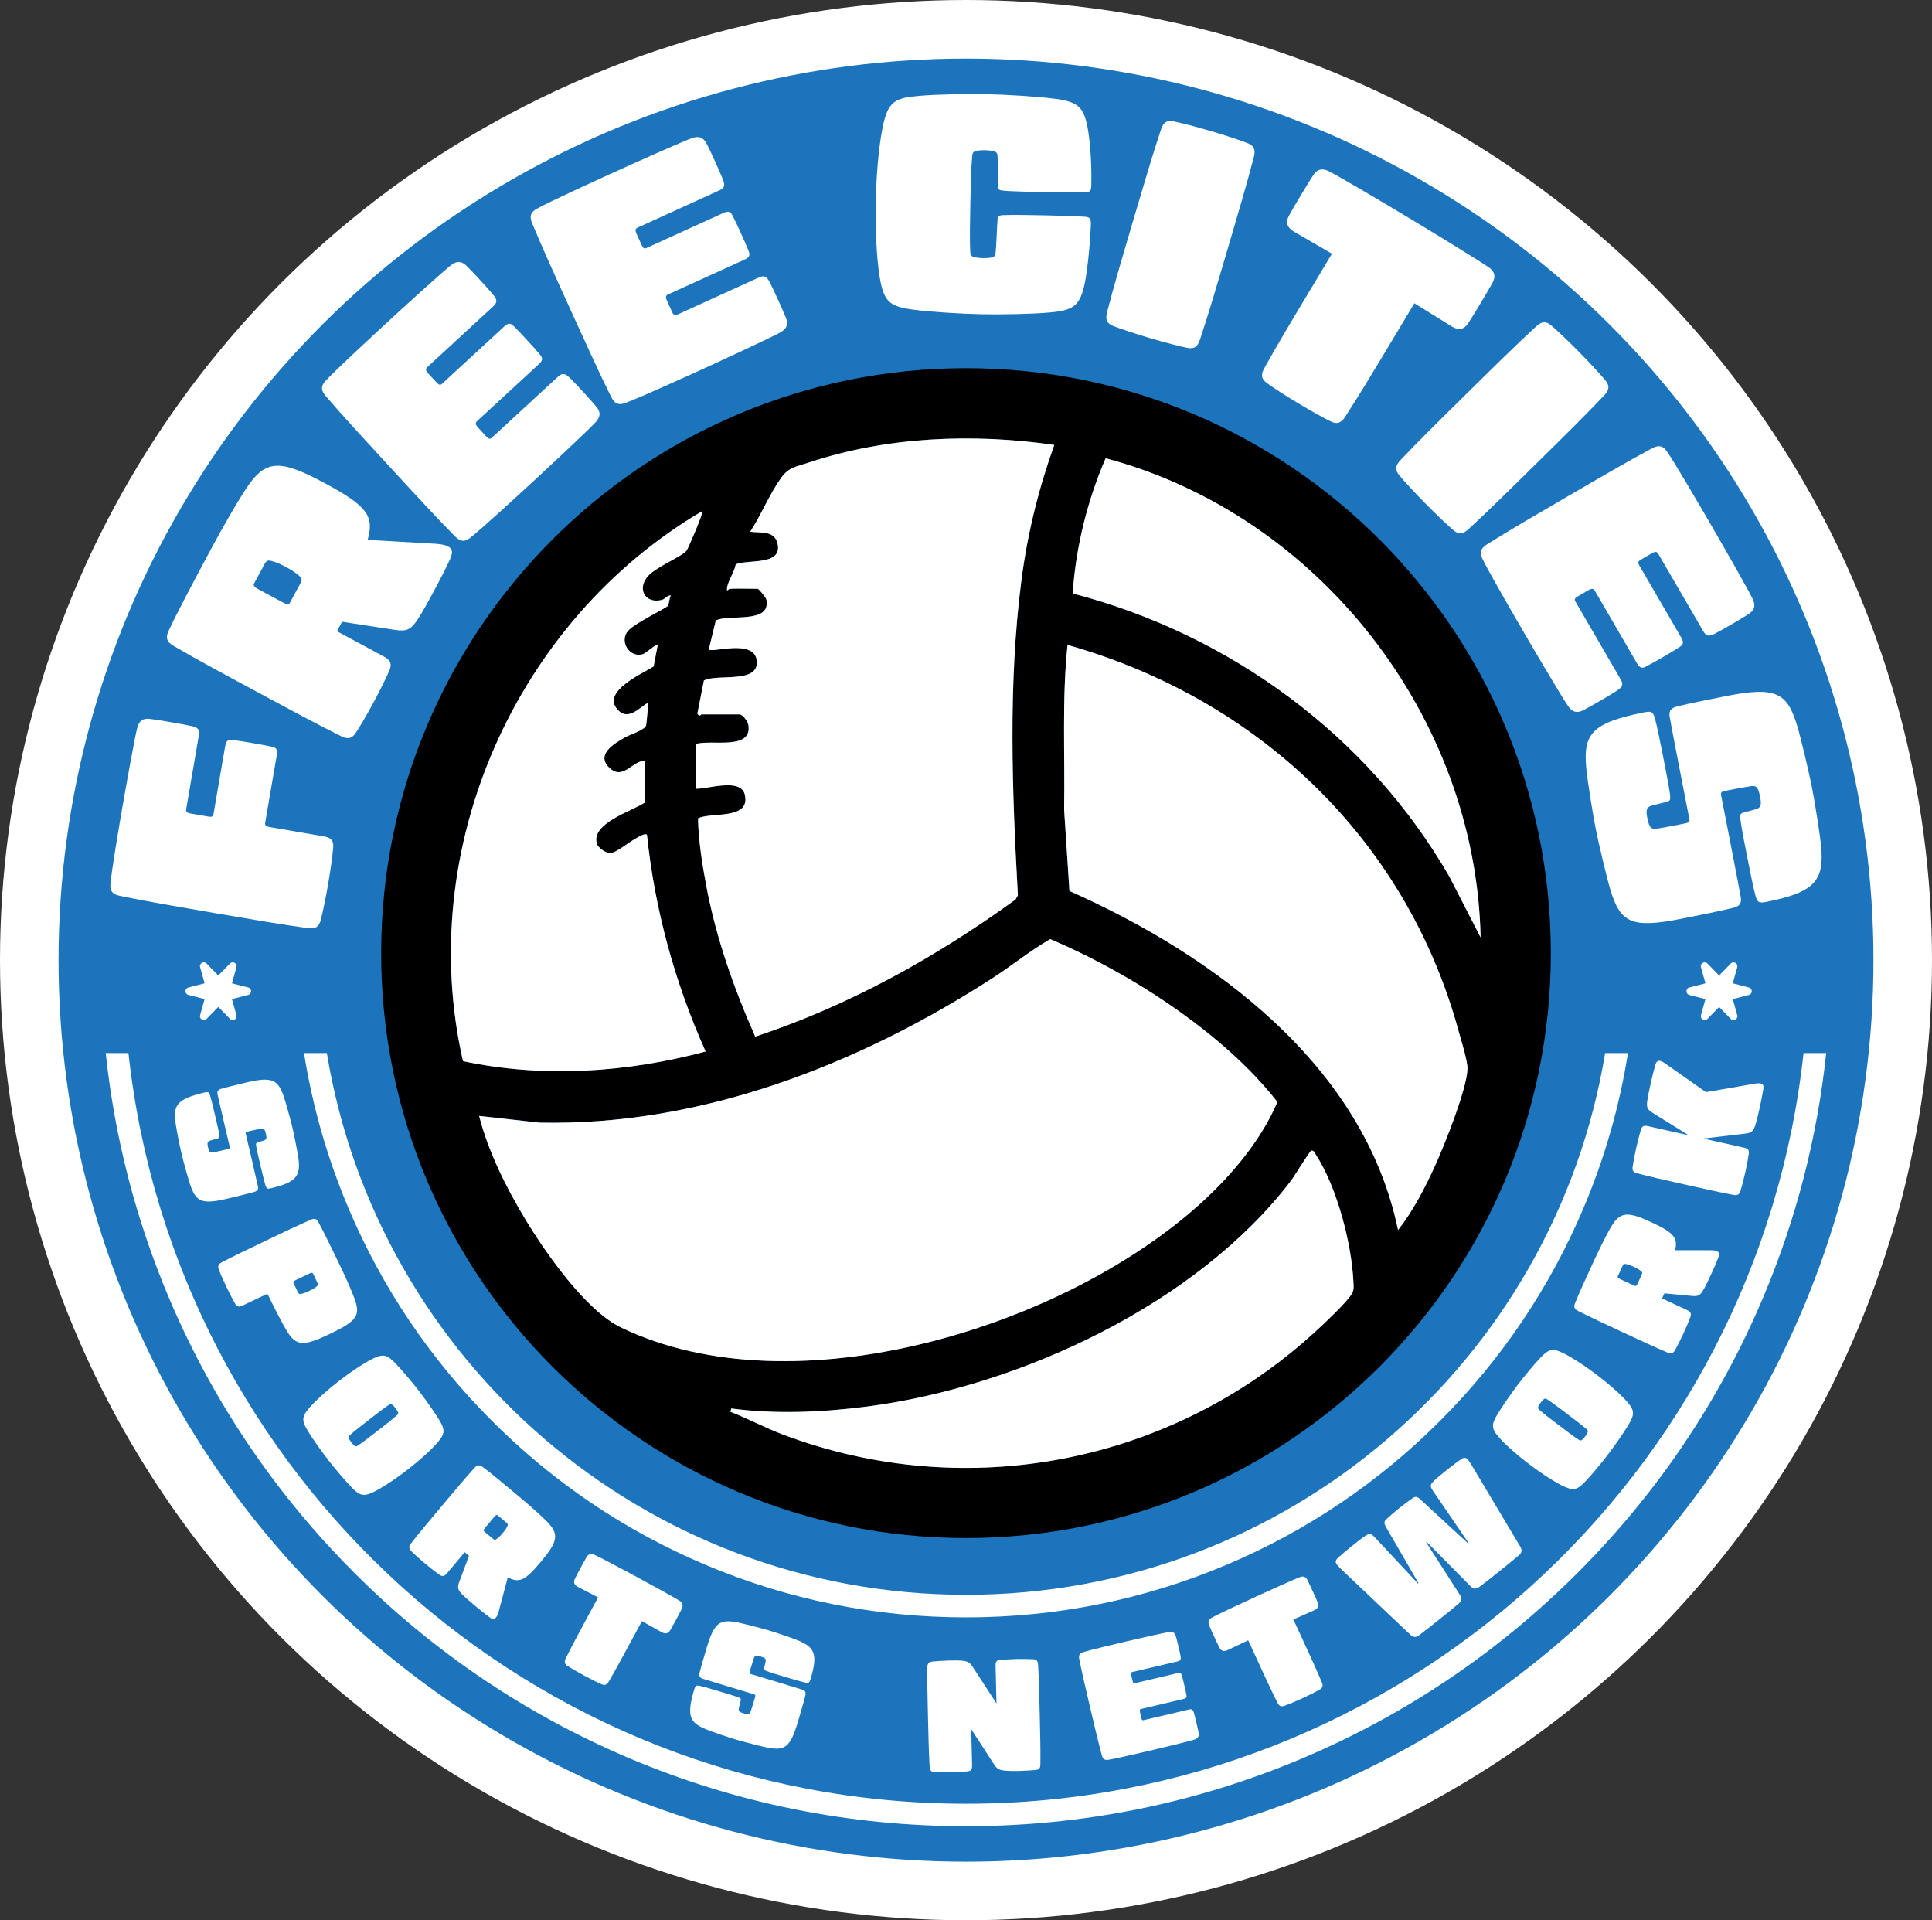 <?xml version="1.0" encoding="UTF-8"?>
<svg id="Layer_2" data-name="Layer 2" xmlns="http://www.w3.org/2000/svg" viewBox="0 0 495 491.89">
  <rect x="0" y="0" width="495" height="491.89" fill="#333333" stroke="none"/>
  <defs>
    <style>
      .cls-1 {
        fill: #fff;
      }

      .cls-2 {
        fill: #1c75bc;
        stroke: #fff;
        stroke-miterlimit: 10;
        stroke-width: 15px;
      }
    </style>
  </defs>
  <g id="Layer_1-2" data-name="Layer 1">
    <g>
      <ellipse class="cls-2" cx="247.5" cy="245.95" rx="240" ry="238.45"/>
      <g>
        <g>
          <path d="M397.34,244.15c0,82.76-67.09,149.84-149.84,149.84s-149.84-67.09-149.84-149.84S164.74,94.31,247.5,94.31s149.84,67.09,149.84,149.84ZM186.92,150.81c2.38-.1,4.81,0,7.2,0,.3,0,2.15,2.21,2.26,2.85,1.13,6.24-9.71,3.57-12.98,5.27l-1.78,7.33c.07,1.29,11.69-2.97,12.28,3.01s-10.09,3.22-13.55,5.03l-1.68,8.48c.65,1.04.89.2,1.04.2h9.74c.87,0,2.17,1.83,2.31,2.78.97,6.58-9.84,3.53-13.53,4.84v11.43c3.14.11,11.64-2.92,12.62,1.58,1.42,6.5-8.62,4.3-12.01,6.01.1,5.61,1.03,11.47,2.07,17.04,2.51,13.44,7.07,26.42,12.59,38.87,23.98-7.93,46.3-20.33,66.68-35.12l.61-1.08c-1.48-26.74-2.53-54.19.92-80.8,1.54-11.88,4.37-23.32,8.41-34.57-20.86-3.01-42.91-2.15-62.99,4.54-3.16,1.05-5.04,1.14-7.05,3.96-2.98,4.19-5.04,9.4-7.87,13.73,2.68.39,6.27-.45,7.03,3.15,1.18,5.58-7.61,3.88-10.74,5.2-.33,1.97-1.96,4.17-2.22,6.04-.18,1.29.51.22.64.21ZM379.35,240.14c-1.2-56.56-41.5-108.25-96.07-122.75-4.73,10.92-7.63,22.76-8.45,34.63,40.29,10.47,75.78,36.45,96.55,72.6l7.97,15.52ZM165.12,205.64v-10.8c-3.25.2-5.52,5.02-8.91,1.92-3.8-3.48,1.25-6.39,3.97-7.92,1.36-.77,5.14-1.87,5.36-3.11.13-.7.59-5.48.42-5.71-2.35,1.41-5.16,4.75-7.81,1.68-4-4.63,6.34-9.12,9.3-10.99l1.05-5.5c-.36-.37-3.01,2.11-3.79,2.35-3.36,1.06-6.17-3.21-3.83-5.96,1.65-1.94,9.86-5.85,10.2-6.41.41-.67.31-1.92.81-2.68-1.01-.05-1.41.94-2.42,1.18-4.37,1.02-6.37-3.1-3.32-6.28,2.21-2.3,8.6-4.9,9.73-6.36.44-.56,4.38-9.71,4.04-10.14-47.77,28.09-73.75,86.37-61.31,140.91,20.55,4.37,41.96,2.93,62.16-2.47-7.85-17.55-13.02-36.28-15.02-55.47-.36-.68-2.35.62-2.91.92-1.58.84-5.01,3.65-6.45,3.74-1.12.08-3.17-1.39-3.48-2.41-1.58-5.23,8.89-8.32,12.19-10.5ZM358.19,315.09c3.74-4.68,6.88-10.74,9.38-16.23,2.39-5.23,8.28-19.85,8.41-25.07.05-2.11-1.62-7.27-2.25-9.6-13.44-49.24-51.46-85.21-100.22-98.98-1.45,13.91-.63,28.09-.87,42.15l1.36,20.87c37.14,16.5,75.52,44.74,84.19,86.86ZM122.78,285.87c2.33,9.1,6.84,18.17,11.68,26.21,5.2,8.66,15.61,23.58,24.58,27.92,44.57,21.56,113.99-.1,148.99-32.11,7.69-7.03,15.18-15.98,19.27-25.61-6.85-8.78-15.78-16.52-24.86-23.01-10.35-7.39-21.69-13.73-33.34-18.71-5.08,2.9-9.72,6.71-14.67,9.91-34.25,22.17-74.74,38.02-116.2,37.1l-15.43-1.71ZM187.14,361.65c4.56,1.77,8.86,4.1,13.44,5.83,47.23,17.78,100.03,7.32,136.87-26.77,2.08-1.93,7.67-7.15,8.91-9.3.6-1.03.44-1.87.4-2.98-.43-9.86-4.24-24.38-9.65-32.69-.27-.41-.48-1.13-1.14-.97-.44.11-4.28,6.48-5.12,7.58-24.11,31.74-69.81,52.96-108.84,57.98-11.38,1.46-23.27,1.98-34.65.48l-.22.85Z"/>
          <path class="cls-1" d="M122.78,285.87l15.43,1.71c41.46.92,81.95-14.93,116.2-37.1,4.95-3.2,9.59-7.01,14.67-9.91,11.66,4.98,22.99,11.31,33.34,18.71,9.08,6.49,18.01,14.23,24.86,23.01-4.09,9.63-11.58,18.58-19.27,25.61-35,32-104.42,53.67-148.99,32.11-8.97-4.34-19.38-19.26-24.58-27.92-4.83-8.04-9.35-17.12-11.68-26.21Z"/>
          <path class="cls-1" d="M186.92,150.81c-.13,0-.82,1.07-.64-.21.26-1.87,1.89-4.07,2.22-6.04,3.13-1.32,11.92.38,10.74-5.2-.76-3.6-4.35-2.77-7.03-3.15,2.83-4.33,4.89-9.53,7.87-13.73,2.01-2.83,3.89-2.91,7.05-3.96,20.08-6.69,42.13-7.56,62.99-4.54-4.04,11.24-6.87,22.68-8.41,34.57-3.45,26.61-2.4,54.07-.92,80.8l-.61,1.08c-20.38,14.79-42.7,27.19-66.68,35.12-5.51-12.45-10.08-25.43-12.59-38.87-1.04-5.58-1.96-11.44-2.07-17.04,3.39-1.71,13.43.49,12.01-6.01-.98-4.49-9.48-1.47-12.62-1.58v-11.43c3.69-1.3,14.5,1.74,13.53-4.84-.14-.95-1.43-2.78-2.31-2.78h-9.74c-.16,0-.4.83-1.04-.2l1.68-8.48c3.45-1.81,14.14.92,13.55-5.03s-12.21-1.72-12.28-3.01l1.78-7.33c3.27-1.7,14.12.97,12.98-5.27-.12-.64-1.96-2.85-2.26-2.85-2.39,0-4.81-.1-7.2,0Z"/>
          <path class="cls-1" d="M358.19,315.09c-8.67-42.12-47.05-70.37-84.19-86.86l-1.36-20.87c.24-14.05-.58-28.24.87-42.15,48.76,13.77,86.78,49.74,100.22,98.98.63,2.33,2.3,7.49,2.25,9.6-.13,5.22-6.02,19.85-8.41,25.07-2.51,5.49-5.64,11.55-9.38,16.23Z"/>
          <path class="cls-1" d="M165.12,205.64c-3.3,2.17-13.77,5.27-12.19,10.5.31,1.02,2.36,2.49,3.48,2.41,1.43-.1,4.86-2.9,6.45-3.74.56-.3,2.55-1.6,2.91-.92,2,19.19,7.17,37.92,15.02,55.47-20.2,5.4-41.61,6.83-62.16,2.47-12.44-54.55,13.54-112.82,61.31-140.91.34.42-3.6,9.57-4.04,10.14-1.13,1.45-7.52,4.05-9.73,6.36-3.05,3.18-1.06,7.3,3.32,6.28,1-.23,1.4-1.22,2.42-1.18-.51.76-.4,2.01-.81,2.68-.35.56-8.55,4.47-10.2,6.41-2.34,2.75.47,7.02,3.83,5.96.78-.25,3.43-2.73,3.79-2.35l-1.05,5.5c-2.96,1.87-13.3,6.36-9.3,10.99,2.65,3.07,5.46-.27,7.81-1.68.17.23-.3,5.01-.42,5.71-.22,1.23-4,2.34-5.36,3.11-2.71,1.53-7.77,4.45-3.97,7.92,3.39,3.1,5.66-1.72,8.91-1.92v10.8Z"/>
          <path class="cls-1" d="M187.14,361.65l.22-.85c11.38,1.5,23.28.99,34.65-.48,39.03-5.02,84.73-26.24,108.84-57.98.84-1.11,4.68-7.48,5.12-7.58.66-.16.87.56,1.14.97,5.41,8.31,9.22,22.83,9.65,32.69.05,1.11.2,1.95-.4,2.98-1.24,2.14-6.83,7.37-8.91,9.3-36.84,34.1-89.64,44.56-136.87,26.77-4.58-1.73-8.89-4.05-13.44-5.83Z"/>
          <path class="cls-1" d="M379.35,240.14l-7.97-15.52c-20.78-36.15-56.26-62.12-96.55-72.6.82-11.87,3.72-23.71,8.45-34.63,54.56,14.5,94.86,66.19,96.07,122.75Z"/>
        </g>
        <g>
          <g>
            <path class="cls-1" d="M85.37,217.07c-.11,1.58-.62,5.5-1.31,9.47-.68,3.97-1.44,7.45-1.9,9.21-.44,1.61-1.27,2.27-3.23,2.01-6.35-.85-15.07-2.35-24.18-3.91-9.11-1.57-17.83-3.06-24.09-4.38-1.93-.41-2.5-1.31-2.37-2.97.32-3.71,2.28-15.16,3.02-19.44.68-3.97,3.26-18.52,3.87-20.66.44-1.61,1.31-2.5,3.27-2.24,1.57.19,3.75.56,5.46.86,1.71.29,3.66.63,5.2.97,1.62.36,2.09.92,1.85,2.32l-3.25,18.92c-.12.7.15.99,1.24,1.18l4.36.75c1.09.19,1.29-.02,1.41-.72l2.96-17.21c.23-1.32.55-1.83,1.89-1.68,1.57.19,3.52.52,5.07.79,1.56.27,3.5.6,5.05.94,1.31.31,1.45.89,1.22,2.21l-2.96,17.21c-.12.7.15.99,1.24,1.18l13.78,2.37c1.95.33,2.53,1.16,2.4,2.82Z"/>
            <path class="cls-1" d="M114.87,140.03c.42.22.73.48.86.91.16.54.07,1.2-.42,2.29-.91,2.02-2.53,5.19-3.99,7.9s-3.07,5.7-4.44,7.74c-1.7,2.49-2.74,2.92-5.73,2.48l-13.51-2.08-1.31,2.43,12.1,6.52c1.74.94,1.99,1.97,1.34,3.51-.61,1.47-2.2,4.74-4.11,8.29-1.84,3.41-3.62,6.39-4.51,7.71-.93,1.39-1.93,1.74-3.7.88-5.74-2.83-13.39-6.95-21.67-11.41-8.14-4.38-15.85-8.54-21.38-11.79-1.7-1.01-1.95-2.04-1.3-3.57,1.45-3.35,6.89-13.61,11.08-21.4,2.89-5.35,6.28-11.33,8.77-15.11,5.12-7.83,8.76-7.75,20.65-1.35,10.64,5.73,12.29,8.33,10.59,14.32l17.5,1c1.9.13,2.64.43,3.19.73ZM76.34,147.26c-.72-.66-1.8-1.33-3.05-2-1.25-.67-2.4-1.2-3.35-1.45-1.23-.39-1.62-.33-2.18.71l-2.66,4.94c-.26.49.04.92,1.02,1.44l6.4,3.45c1.04.56,1.5.54,1.77.05l2.66-4.94c.56-1.04.4-1.4-.6-2.21Z"/>
            <path class="cls-1" d="M145.96,96.76c1.13,1.11,2.2,2.27,3.38,3.55,1.18,1.28,2.41,2.61,3.42,3.83,1.28,1.51,1.01,2.72-.11,3.96-1.58,1.78-12.74,12.17-15.82,15.01-3.19,2.94-13.48,12.42-16.42,14.7-1.33,1.01-2.39,1.02-3.79-.38-4.51-4.54-10.51-11.05-16.77-17.85-6.26-6.8-12.26-13.3-16.42-18.16-1.28-1.51-1.18-2.56-.07-3.81,2.52-2.75,12.8-12.22,15.99-15.17,3.08-2.84,14.34-13.11,16.24-14.54,1.33-1.01,2.56-1.18,3.96.21,1.13,1.11,2.36,2.44,3.54,3.72,1.18,1.28,2.25,2.44,3.26,3.66,1.07,1.27,1.09,2,.05,2.96l-16.9,15.58c-.52.48-.48.87.27,1.69l2.04,2.21c.75.81,1.03.77,1.55.29l15.74-14.51c.99-.91,1.55-1.11,2.52-.18,1.13,1.11,2.36,2.44,3.43,3.61,1.07,1.16,2.3,2.5,3.31,3.71.85,1.04.61,1.59-.38,2.5l-15.74,14.51c-.52.48-.48.87.27,1.69l2.03,2.21c.75.81,1.03.77,1.55.29l16.9-15.58c1.04-.96,1.77-.88,2.95.29Z"/>
            <path class="cls-1" d="M197.18,72.24c.73,1.41,1.38,2.84,2.1,4.42.72,1.58,1.47,3.24,2.06,4.71.75,1.83.11,2.9-1.34,3.73-2.06,1.2-15.9,7.59-19.71,9.32-3.95,1.8-16.68,7.6-20.19,8.85-1.58.54-2.59.22-3.48-1.54-2.87-5.72-6.53-13.78-10.36-22.19-3.83-8.41-7.5-16.46-9.93-22.38-.75-1.83-.32-2.8,1.12-3.64,3.25-1.83,15.97-7.62,19.93-9.42,3.81-1.74,17.72-7.98,19.97-8.74,1.58-.54,2.8-.32,3.69,1.44.73,1.4,1.48,3.06,2.2,4.64.72,1.58,1.38,3.02,1.96,4.49.62,1.54.41,2.24-.88,2.83l-20.92,9.53c-.65.29-.73.68-.27,1.69l1.24,2.73c.46,1.01.74,1.05,1.39.76l19.48-8.87c1.22-.56,1.82-.57,2.45.62.73,1.41,1.48,3.06,2.13,4.5.65,1.44,1.41,3.09,1.99,4.56.48,1.25.08,1.7-1.14,2.26l-19.48,8.87c-.65.29-.73.68-.27,1.69l1.24,2.73c.46,1.01.74,1.05,1.39.76l20.92-9.53c1.29-.59,1.95-.28,2.71,1.19Z"/>
            <path class="cls-1" d="M269.86,25.24c6.07.75,7.7,1.97,8.71,7.05.51,2.38,1.18,8.16,1.04,14.95-.03,1.5-.2,1.97-1.46,2.02-3.64.08-8.3,0-10.59-.05-1.66-.03-8.53-.17-10.42-.37-1.26-.1-1.42-.34-1.48-1.29-.06-.95.05-6.32-.08-7.59-.06-.79-.29-1.11-1.24-1.29-.39-.09-1.34-.18-1.97-.2-.63-.01-1.58.05-1.98.12-.79.14-1.19.37-1.29,1.24-.3,3.15-.39,7.74-.49,12.4-.08,4.19-.19,9.24-.01,12.41.06.87.45,1.12,1.24,1.29.39.09,1.34.18,1.97.2s1.58-.05,1.98-.12c.95-.14,1.19-.45,1.29-1.24.18-1.26.39-7.5.49-8.44.1-.95.26-1.18,1.53-1.23,1.9-.12,8.69.02,10.35.05,2.29.05,6.95.14,10.58.37,1.26.1,1.49.58,1.46,2.08-.29,6.79-1.14,13.41-1.74,15.77-1.21,5.03-2.89,6.18-8.98,6.69-4.2.39-12.42.54-17.23.44-5.13-.1-12.71-.57-17.2-1.13-6.07-.75-7.63-1.89-8.71-7.05-.79-3.81-1.43-11.33-1.25-20.57.18-9.24,1.13-16.73,2.07-20.5,1.29-5.35,3.21-6.18,8.98-6.69,4.2-.39,12.42-.54,17.23-.44,4.82.1,13.03.58,17.2,1.13Z"/>
            <path class="cls-1" d="M319.65,36.67c1.55.62,2.1,1.53,1.62,3.45-1.58,6.2-4.09,14.69-6.7,23.55-2.66,9.02-5.12,17.35-7.16,23.42-.63,1.87-1.59,2.33-3.23,2.01-1.56-.3-5.77-1.37-9.56-2.49-3.79-1.12-7.91-2.5-9.38-3.1-1.55-.62-2.1-1.53-1.62-3.44,1.58-6.2,4.04-14.54,6.7-23.55,2.62-8.86,5.12-17.35,7.16-23.42.63-1.87,1.59-2.33,3.23-2.01,1.56.3,5.77,1.37,9.56,2.49s7.91,2.5,9.38,3.1Z"/>
            <path class="cls-1" d="M382.41,72.39c-.75,1.4-2.25,3.9-3.06,5.26-.81,1.35-2.32,3.86-3.2,5.18-1.08,1.65-2.48,1.83-4.17.81-2.1-1.26-6.83-4.28-9.6-5.95l-4.96,8.26c-4.84,8.06-9.31,15.51-12.81,20.87-1.08,1.65-2.13,1.86-3.63,1.14-1.44-.68-4.97-2.62-8.36-4.65-3.39-2.03-6.76-4.24-8.03-5.19-1.34-.99-1.65-2.01-.7-3.74,3.09-5.61,7.57-13.06,12.41-21.12l4.96-8.26c-2.78-1.67-7.67-4.42-9.77-5.68-1.69-1.02-2.19-2.33-1.24-4.07.75-1.4,2.25-3.9,3.06-5.26.81-1.35,2.32-3.86,3.2-5.17,1.08-1.65,2.4-1.69,3.83-1.02,2.02.94,13.23,7.58,20.75,12.09,7.45,4.47,18.61,11.36,20.42,12.64,1.27.95,1.85,2.13.91,3.86h0Z"/>
            <path class="cls-1" d="M411.31,97.43c1.05,1.29,1.1,2.35-.25,3.8-4.39,4.66-10.69,10.87-17.28,17.36-6.69,6.6-12.88,12.7-17.61,17.02-1.46,1.33-2.52,1.27-3.8.19-1.22-1.01-4.38-4-7.16-6.81-2.77-2.81-5.71-6.02-6.71-7.25-1.05-1.29-1.1-2.35.25-3.8,4.39-4.66,10.58-10.76,17.28-17.36,6.58-6.49,12.88-12.7,17.61-17.02,1.46-1.33,2.52-1.27,3.8-.2,1.22,1.01,4.38,4,7.15,6.81,2.77,2.81,5.71,6.02,6.71,7.25Z"/>
            <path class="cls-1" d="M414.35,176.88c-1.33.86-2.69,1.66-4.19,2.53-1.5.87-3.07,1.79-4.48,2.51-1.75.93-2.88.39-3.85-.96-1.4-1.93-9.13-15.07-11.24-18.69-2.19-3.76-9.22-15.84-10.81-19.21-.7-1.51-.48-2.55,1.19-3.61,5.41-3.42,13.06-7.87,21.05-12.52,7.99-4.65,15.64-9.1,21.29-12.11,1.75-.92,2.76-.6,3.73.76,2.14,3.05,9.17,15.14,11.35,18.89,2.11,3.62,9.7,16.84,10.69,19.01.7,1.51.6,2.76-1.07,3.82-1.33.86-2.9,1.78-4.4,2.65s-2.87,1.67-4.27,2.39c-1.47.77-2.19.63-2.91-.6l-11.56-19.87c-.36-.61-.75-.66-1.71-.1l-2.6,1.51c-.96.56-.97.84-.62,1.45l10.76,18.51c.67,1.16.75,1.76-.37,2.5-1.33.86-2.9,1.78-4.26,2.57-1.37.79-2.94,1.71-4.34,2.43-1.2.61-1.68.25-2.36-.91l-10.76-18.51c-.36-.61-.75-.66-1.71-.1l-2.59,1.51c-.96.56-.97.84-.62,1.45l11.56,19.87c.72,1.23.48,1.92-.92,2.82Z"/>
            <path class="cls-1" d="M422.1,209.7c.52,2.63,1.11,2.76,2.68,2.53,1.64-.25,4.74-.86,6.99-1.31,1.08-.22,1.19-.48,1.05-1.18-.43-2.17-4.88-24.96-5.05-26.22-.2-1.41.37-2.17,1.91-2.55,2.84-.72,8.8-1.91,12.44-2.63,12.86-2.56,15.76-.96,18.33,7.55.94,3.11,2.93,11.5,3.72,15.45.79,3.95,2.08,12.07,2.4,15.31.87,8.85-1.5,11.9-13.97,14.37-1.94.38-2.31.14-2.79-1.46-.48-1.6-1.51-6.79-2.03-9.42-.52-2.63-1.66-8.37-1.86-10.18-.14-1.5-.08-1.6,1.23-1.94l2.37-.63c1.69-.42,1.88-1.1,1.41-3.42-.54-2.71-1.11-2.76-2.68-2.53-1.64.25-4.74.86-6.21,1.15-1.09.22-1.19.48-1.06,1.18.43,2.17,4.88,24.96,5.05,26.22.2,1.41-.37,2.17-1.91,2.55-2.84.73-9.58,2.06-13.22,2.79-12.86,2.56-15.72,1.11-18.3-7.4-.94-3.11-2.96-11.65-3.75-15.6-.77-3.87-2.08-12.07-2.4-15.31-.87-8.85,1.11-11.82,14.75-14.53,1.94-.38,2.31-.14,2.79,1.46s1.51,6.79,2.03,9.42c.52,2.63,1.66,8.37,1.86,10.18.14,1.5.08,1.6-1.23,1.94l-3.15.79c-1.69.42-1.88,1.1-1.41,3.42Z"/>
          </g>
          <g>
            <g>
              <path class="cls-1" d="M53.31,293.92c.32,1.35.63,1.41,1.43,1.26.84-.16,2.44-.54,3.59-.81.56-.13.61-.27.52-.63-.27-1.11-3.01-12.82-3.12-13.47-.13-.73.15-1.13.94-1.36,1.45-.43,4.52-1.16,6.39-1.6,6.61-1.57,8.13-.8,9.63,3.56.55,1.59,1.74,5.89,2.22,7.92.48,2.03,1.31,6.21,1.54,7.87.62,4.56-.55,6.18-6.95,7.71-1,.24-1.19.12-1.47-.7-.28-.82-.91-3.48-1.23-4.84-.32-1.35-1.02-4.3-1.16-5.24-.1-.77-.07-.82.6-1.02l1.21-.37c.87-.25.95-.6.67-1.8-.33-1.39-.63-1.41-1.43-1.26-.85.16-2.44.54-3.19.72-.56.13-.61.27-.52.63.27,1.11,3.01,12.82,3.12,13.47.13.73-.15,1.13-.94,1.36-1.45.43-4.92,1.25-6.79,1.7-6.61,1.57-8.12.88-9.61-3.47-.55-1.59-1.76-5.97-2.24-8-.47-1.99-1.31-6.21-1.54-7.88-.62-4.56.35-6.14,7.35-7.8.99-.24,1.19-.12,1.47.7.28.82.91,3.48,1.23,4.84.32,1.35,1.02,4.3,1.16,5.23.1.78.07.82-.6,1.03l-1.61.47c-.87.25-.95.6-.67,1.8Z"/>
              <path class="cls-1" d="M60.26,333.96c-.43-.7-1.37-2.47-2.27-4.36-.87-1.81-1.66-3.65-1.94-4.42-.3-.81-.14-1.34.76-1.82,2.94-1.54,6.99-3.48,11.38-5.58,4.32-2.07,8.41-4.02,11.45-5.34.94-.4,1.49-.21,1.89.54.92,1.64,3.56,6.96,5.71,11.46,1.18,2.47,2.68,5.79,3.5,7.98,1.71,4.53.83,5.91-6.25,9.29-6.79,3.25-8.69,3.16-11.12-.98-1.19-2.01-2.87-5.25-4.06-7.72l-.6-1.25c-.12-.26-.29-.32-.55-.19l-6.05,2.89c-.92.44-1.43.23-1.88-.51ZM79.28,326.22l-3.54,1.7c-.55.26-.68.46-.56.72l1.11,2.32c.26.55.47.59,1.11.42.5-.1,1.18-.38,1.84-.7s1.31-.67,1.7-.99c.54-.39.63-.57.37-1.13l-1.11-2.32c-.12-.26-.4-.26-.92-.02Z"/>
              <path class="cls-1" d="M112.35,363.43c1.57,2.56,1.82,3.61,0,5.8-1.28,1.56-4.09,4.26-7.88,7.2-3.78,2.93-7.1,4.99-8.93,5.84-2.57,1.22-3.53.72-5.62-1.44-1.52-1.56-4.26-4.82-5.79-6.79-1.53-1.97-4.01-5.43-5.14-7.29-1.57-2.56-1.82-3.61,0-5.8,1.28-1.56,4.09-4.26,7.88-7.2,3.78-2.93,7.1-4.99,8.93-5.84,2.57-1.22,3.53-.72,5.62,1.44,1.52,1.56,4.26,4.82,5.79,6.79s4.01,5.43,5.14,7.3ZM100.64,359.94c-.32-.27-.54-.36-.92-.12-1.37.91-3.34,2.43-5.15,3.84s-3.78,2.93-5,4.04c-.36.33-.3.54-.12.92.12.22.36.6.56.86.2.26.51.59.69.76.32.27.54.36.92.11,1.37-.91,3.34-2.44,5.15-3.84,1.81-1.4,3.78-2.93,5-4.03.36-.33.3-.54.12-.92-.12-.22-.36-.6-.56-.86-.2-.26-.53-.62-.69-.76Z"/>
              <path class="cls-1" d="M127.05,414.38c-.16.19-.32.32-.55.34-.29.03-.62-.09-1.11-.46-.93-.67-2.36-1.83-3.59-2.85-1.22-1.03-2.57-2.16-3.46-3.07-1.08-1.12-1.19-1.7-.65-3.17l2.47-6.63-1.1-.92-4.58,5.45c-.66.78-1.21.8-1.92.31-.68-.46-2.17-1.61-3.77-2.95-1.53-1.29-2.86-2.51-3.43-3.1-.6-.61-.68-1.16-.05-1.97,2.04-2.62,4.93-6.06,8.06-9.79,3.08-3.66,6-7.14,8.22-9.59.69-.76,1.24-.77,1.95-.29,1.54,1.08,6.17,4.92,9.68,7.87,2.41,2.03,5.08,4.38,6.74,6.03,3.43,3.42,3.01,5.25-1.49,10.61-4.02,4.79-5.51,5.35-8.37,3.86l-2.34,8.77c-.27.95-.5,1.29-.71,1.54ZM127.44,394.09c.41-.3.86-.77,1.34-1.34.47-.56.86-1.09,1.08-1.54.33-.58.34-.78-.13-1.18l-2.22-1.87c-.22-.18-.47-.08-.84.36l-2.42,2.88c-.39.47-.43.71-.21.89l2.22,1.87c.47.39.67.35,1.18-.08Z"/>
              <path class="cls-1" d="M174.7,412.07c-.35.74-1.07,2.07-1.46,2.79s-1.11,2.05-1.53,2.75c-.52.88-1.24,1-2.14.52-1.12-.6-3.63-2.05-5.11-2.85l-2.37,4.39c-2.31,4.28-4.45,8.24-6.13,11.1-.52.88-1.06,1.01-1.85.67-.76-.32-2.63-1.24-4.43-2.21-1.8-.97-3.6-2.03-4.28-2.5-.72-.48-.9-1-.45-1.92,1.46-2.97,3.6-6.93,5.91-11.22l2.37-4.39c-1.48-.8-4.07-2.1-5.19-2.71-.9-.49-1.19-1.15-.74-2.07.35-.74,1.07-2.07,1.46-2.79.39-.72,1.11-2.05,1.53-2.75.52-.88,1.2-.93,1.96-.62,1.07.44,7.02,3.61,11.02,5.76,3.96,2.14,9.9,5.43,10.86,6.05.68.46,1.01,1.06.56,1.98h0Z"/>
              <path class="cls-1" d="M190.57,438.92c1.33.4,1.53.16,1.8-.62.28-.81.75-2.38,1.09-3.52.16-.55.07-.66-.28-.77-1.1-.33-12.62-3.79-13.23-4.01-.69-.25-.9-.7-.71-1.49.35-1.47,1.25-4.49,1.8-6.34,1.93-6.51,3.36-7.45,7.88-6.57,1.65.32,5.98,1.43,7.97,2.03,2,.59,6.03,1.96,7.59,2.59,4.26,1.74,5.09,3.56,3.21,9.87-.29.98-.5,1.09-1.34.93-.85-.17-3.47-.95-4.81-1.34s-4.24-1.26-5.11-1.61c-.72-.3-.75-.35-.59-1.03l.28-1.24c.22-.87-.05-1.12-1.23-1.47-1.37-.41-1.53-.16-1.8.62-.28.81-.75,2.38-.97,3.12-.16.55-.07.66.28.77,1.1.33,12.62,3.79,13.23,4.01.69.25.9.69.71,1.49-.35,1.47-1.37,4.89-1.91,6.73-1.93,6.51-3.29,7.47-7.81,6.6-1.65-.32-6.05-1.46-8.05-2.05-1.96-.58-6.03-1.96-7.59-2.6-4.26-1.74-5.15-3.36-3.1-10.26.29-.98.49-1.09,1.34-.92.85.17,3.47.95,4.81,1.34,1.33.4,4.24,1.26,5.11,1.6.72.3.75.35.59,1.03l-.4,1.63c-.22.88.05,1.12,1.23,1.47Z"/>
              <path class="cls-1" d="M256.12,425.24c.73-.1,2.86-.23,4.29-.26,1.76-.04,3.72,0,4.42.06.74.06,1.07.42,1.14,1.44.2,3.31.31,7.85.42,12.72.11,4.79.22,9.37.17,12.68-.02,1.02-.29,1.4-1.03,1.5-.73.1-2.74.23-4.45.27-1.47.04-2.5.02-3.19-.05-2.01-.16-2.42-.39-3.4-1.93l-5.65-8.71.22,9.28c.02,1.02-.25,1.4-1.03,1.5-.73.1-2.86.23-4.29.26-1.76.04-3.72,0-4.42-.06-.74-.06-1.07-.42-1.14-1.45-.2-3.31-.31-7.81-.42-12.68-.11-4.79-.22-9.37-.17-12.68.02-1.02.42-1.4,1.27-1.5.82-.1,3.02-.23,4.33-.27,1.06-.02,2.37-.01,2.86.01,2.01.16,2.42.43,3.4,1.97l5.86,9.03-.23-9.65c-.02-1.02.25-1.4,1.03-1.5Z"/>
              <path class="cls-1" d="M305.9,438.79c.23.79.41,1.58.62,2.46.21.88.42,1.79.57,2.6.19,1-.24,1.48-1.06,1.76-1.17.4-8.84,2.25-10.96,2.74-2.19.51-9.24,2.17-11.15,2.45-.85.12-1.34-.15-1.61-1.13-.88-3.2-1.92-7.66-3.02-12.32-1.09-4.66-2.14-9.12-2.78-12.37-.19-1,.12-1.46.94-1.73,1.83-.6,8.88-2.25,11.07-2.77,2.11-.5,9.81-2.26,11.03-2.42.85-.12,1.46.12,1.73,1.11.23.79.44,1.7.65,2.58.21.88.39,1.67.54,2.48.16.85-.02,1.18-.73,1.35l-11.59,2.72c-.36.08-.44.27-.31.83l.36,1.51c.13.56.27.61.63.52l10.79-2.54c.68-.16.98-.1,1.18.56.23.79.44,1.7.63,2.5.19.8.4,1.71.55,2.52.12.69-.13.87-.81,1.03l-10.79,2.54c-.36.08-.44.27-.31.83l.36,1.51c.13.56.27.61.63.52l11.59-2.72c.72-.17,1.02.05,1.26.88Z"/>
              <path class="cls-1" d="M334.97,404.74c.38.73,1.01,2.1,1.35,2.84.34.74.98,2.12,1.28,2.88.39.95.06,1.59-.87,2.02-1.15.53-3.82,1.67-5.35,2.37l2.09,4.53c2.04,4.42,3.92,8.51,5.19,11.57.39.95.17,1.45-.57,1.88-.71.42-2.57,1.36-4.43,2.22-1.86.86-3.79,1.65-4.56,1.92-.81.28-1.34.12-1.8-.79-1.5-2.96-3.38-7.04-5.41-11.47l-2.09-4.53c-1.52.7-4.13,1.99-5.28,2.52-.93.43-1.64.26-2.1-.65-.38-.73-1.01-2.1-1.35-2.84-.34-.74-.97-2.12-1.28-2.88-.39-.95-.02-1.52.68-1.94.99-.59,7.1-3.45,11.23-5.35,4.09-1.88,10.29-4.65,11.36-5.05.78-.27,1.45-.17,1.92.74h0Z"/>
              <path class="cls-1" d="M367.34,379.38c.56-.55,1.84-1.63,3.34-2.83,1.47-1.18,3.18-2.44,3.84-2.86.66-.42,1.17-.31,1.63.27.38.48,1,1.51,1.88,3l11.49,19.25c.52.84.35,1.55-.26,2.1-1.48,1.29-3.88,3.21-5.79,4.74-1.92,1.53-2.97,2.38-4.55,3.54-.7.5-1.39.49-2.1-.2l-11.31-11.43-.13.1,8.69,13.53c.52.84.38,1.53-.26,2.1-1.48,1.29-2.53,2.14-4.45,3.67s-4.31,3.45-5.89,4.62c-.66.48-1.39.49-2.1-.2l-16.28-15.42c-1.27-1.19-2.13-2.01-2.52-2.49-.46-.58-.46-1.1.09-1.65s2.16-1.94,3.63-3.12c1.5-1.2,2.83-2.22,3.49-2.64,1.13-.75,1.5-.68,2.54.43l10.98,11.75.13-.1-8.33-14.39c-.54-.93-.52-1.37.04-1.91.52-.52,1.88-1.71,3.34-2.89,1.47-1.18,2.92-2.24,3.55-2.64.66-.42,1.09-.35,1.88.38l12.23,11.27.13-.1-9.07-13.28c-.85-1.26-.84-1.63.14-2.57Z"/>
              <path class="cls-1" d="M394.54,347.94c2.07-2.18,3.02-2.69,5.61-1.49,1.83.83,5.18,2.86,8.99,5.75,3.81,2.9,6.66,5.57,7.95,7.12,1.84,2.17,1.61,3.22.06,5.8-1.12,1.87-3.56,5.36-5.07,7.34-1.51,1.99-4.21,5.27-5.72,6.85-2.07,2.18-3.02,2.69-5.6,1.49-1.84-.83-5.18-2.86-8.99-5.75s-6.66-5.57-7.95-7.12c-1.84-2.17-1.61-3.23-.06-5.8,1.12-1.87,3.56-5.36,5.07-7.35s4.21-5.27,5.72-6.85ZM394.19,360.16c-.18.38-.21.61.12.92,1.23,1.09,3.21,2.6,5.04,3.98,1.82,1.39,3.81,2.9,5.19,3.79.42.26.6.15.92-.12.18-.17.49-.5.68-.76.2-.26.44-.64.55-.87.18-.38.21-.61-.12-.92-1.23-1.09-3.21-2.6-5.04-3.98-1.82-1.39-3.81-2.9-5.19-3.79-.42-.26-.6-.15-.92.12-.18.17-.49.5-.68.76-.2.26-.46.68-.55.86Z"/>
              <path class="cls-1" d="M439.93,320.54c.22.1.39.23.47.44.1.27.07.62-.15,1.19-.41,1.07-1.15,2.76-1.82,4.21s-1.42,3.04-2.06,4.14c-.8,1.34-1.33,1.59-2.89,1.45l-7.04-.67-.6,1.3,6.45,3.01c.93.43,1.09.96.8,1.77-.27.78-.99,2.52-1.87,4.41-.85,1.82-1.68,3.42-2.1,4.12-.44.74-.94.96-1.89.56-3.06-1.29-7.13-3.19-11.55-5.24-4.34-2.02-8.45-3.94-11.41-5.45-.91-.47-1.07-1-.78-1.81.65-1.77,3.15-7.24,5.08-11.4,1.33-2.85,2.91-6.05,4.08-8.07,2.41-4.2,4.29-4.27,10.63-1.32,5.67,2.64,6.61,3.93,5.91,7.08h9.08c.99,0,1.38.13,1.67.27ZM420.23,325.44c-.39-.32-.97-.63-1.64-.94-.67-.31-1.28-.55-1.77-.64-.64-.17-.84-.12-1.1.43l-1.23,2.63c-.12.26.05.47.57.72l3.41,1.59c.56.26.79.23.91-.03l1.23-2.63c.26-.56.16-.74-.38-1.13Z"/>
              <path class="cls-1" d="M451.11,277.55c.24.05.43.14.55.33.16.24.2.59.11,1.2-.17,1.14-.5,2.78-.84,4.34-.35,1.56-.82,3.67-1.22,4.88-.5,1.48-.93,1.89-2.52,2.08l-10.8,1.27,10.5,2.35c1,.22,1.28.66,1.17,1.52-.1.82-.46,2.83-.92,4.87-.45,2-.97,3.97-1.23,4.75-.27.82-.72,1.14-1.72.96-3.26-.6-7.65-1.58-12.4-2.65-4.67-1.04-9.14-2.04-12.35-2.89-.99-.26-1.26-.74-1.15-1.6.1-.82.46-2.83.91-4.83.46-2.04.98-4.01,1.24-4.79.27-.82.71-1.1,1.71-.88l10.5,2.35-9.23-5.75c-1.36-.85-1.57-1.4-1.39-2.95.16-1.26.63-3.38.98-4.94.35-1.56.75-3.18,1.08-4.29.17-.59.37-.88.61-1.04.2-.12.4-.12.64-.07.32.07.7.24,1.5.8l10.25,7.2,12.34-2.14c.96-.16,1.38-.15,1.7-.08Z"/>
            </g>
            <path class="cls-1" d="M411.25,269.76c-12.98,78.73-81.36,138.77-163.76,138.77s-150.77-60.05-163.75-138.77h-5.85c2.16,13.61,5.96,26.87,11.36,39.66,8.65,20.45,21.03,38.81,36.81,54.58,15.77,15.77,34.13,28.15,54.59,36.81,21.18,8.96,43.67,13.5,66.84,13.5s45.68-4.54,66.85-13.5c20.45-8.65,38.81-21.03,54.59-36.81,15.76-15.76,28.14-34.13,36.8-54.58,5.41-12.79,9.21-26.05,11.37-39.66h-5.85Z"/>
            <path class="cls-1" d="M462.09,269.76c-11.74,108.12-103.33,192.29-214.59,192.29S44.66,377.88,32.91,269.76h-5.82c2.28,21.6,7.7,42.6,16.19,62.69,11.17,26.39,27.15,50.09,47.49,70.44,20.36,20.36,44.06,36.33,70.45,47.5,27.33,11.55,56.36,17.42,86.27,17.42s58.94-5.86,86.27-17.42c26.4-11.17,50.1-27.15,70.45-47.5,20.35-20.35,36.33-44.05,47.49-70.44,8.5-20.09,13.91-41.09,16.19-62.69h-5.82Z"/>
            <path class="cls-1" d="M448.08,254.87l-4,1.03c-.07.02-.11.09-.09.16l1.11,3.98c.28.99-.95,1.69-1.66.96l-2.89-2.95c-.05-.05-.14-.05-.19,0l-2.89,2.95c-.72.73-1.94.03-1.66-.96l1.11-3.98c.02-.07-.02-.14-.09-.16l-4-1.03c-.99-.25-.99-1.67,0-1.92l4-1.03c.07-.02.11-.09.09-.16l-1.11-3.98c-.28-.99.95-1.69,1.66-.96l2.89,2.95c.05.05.14.05.19,0l2.89-2.95c.72-.73,1.94-.03,1.66.96l-1.11,3.98c-.02.07.02.14.09.16l4,1.03c.99.25.99,1.67,0,1.92Z"/>
            <path class="cls-1" d="M63.58,254.86l-4.03,1.03c-.07.02-.11.09-.09.16l1.12,4c.27.98-.94,1.68-1.65.95l-2.91-2.97c-.05-.05-.14-.05-.19,0l-2.91,2.97c-.71.73-1.93.03-1.65-.95l1.12-4c.02-.07-.02-.14-.09-.16l-4.03-1.03c-.99-.25-.99-1.66,0-1.91l4.03-1.03c.07-.02.11-.09.09-.16l-1.12-4c-.27-.98.94-1.68,1.65-.95l2.91,2.97c.05.05.14.05.19,0l2.91-2.97c.71-.73,1.93-.03,1.65.95l-1.12,4c-.02.07.02.14.09.16l4.03,1.03c.99.25.99,1.66,0,1.91Z"/>
          </g>
        </g>
      </g>
    </g>
  </g>
</svg>